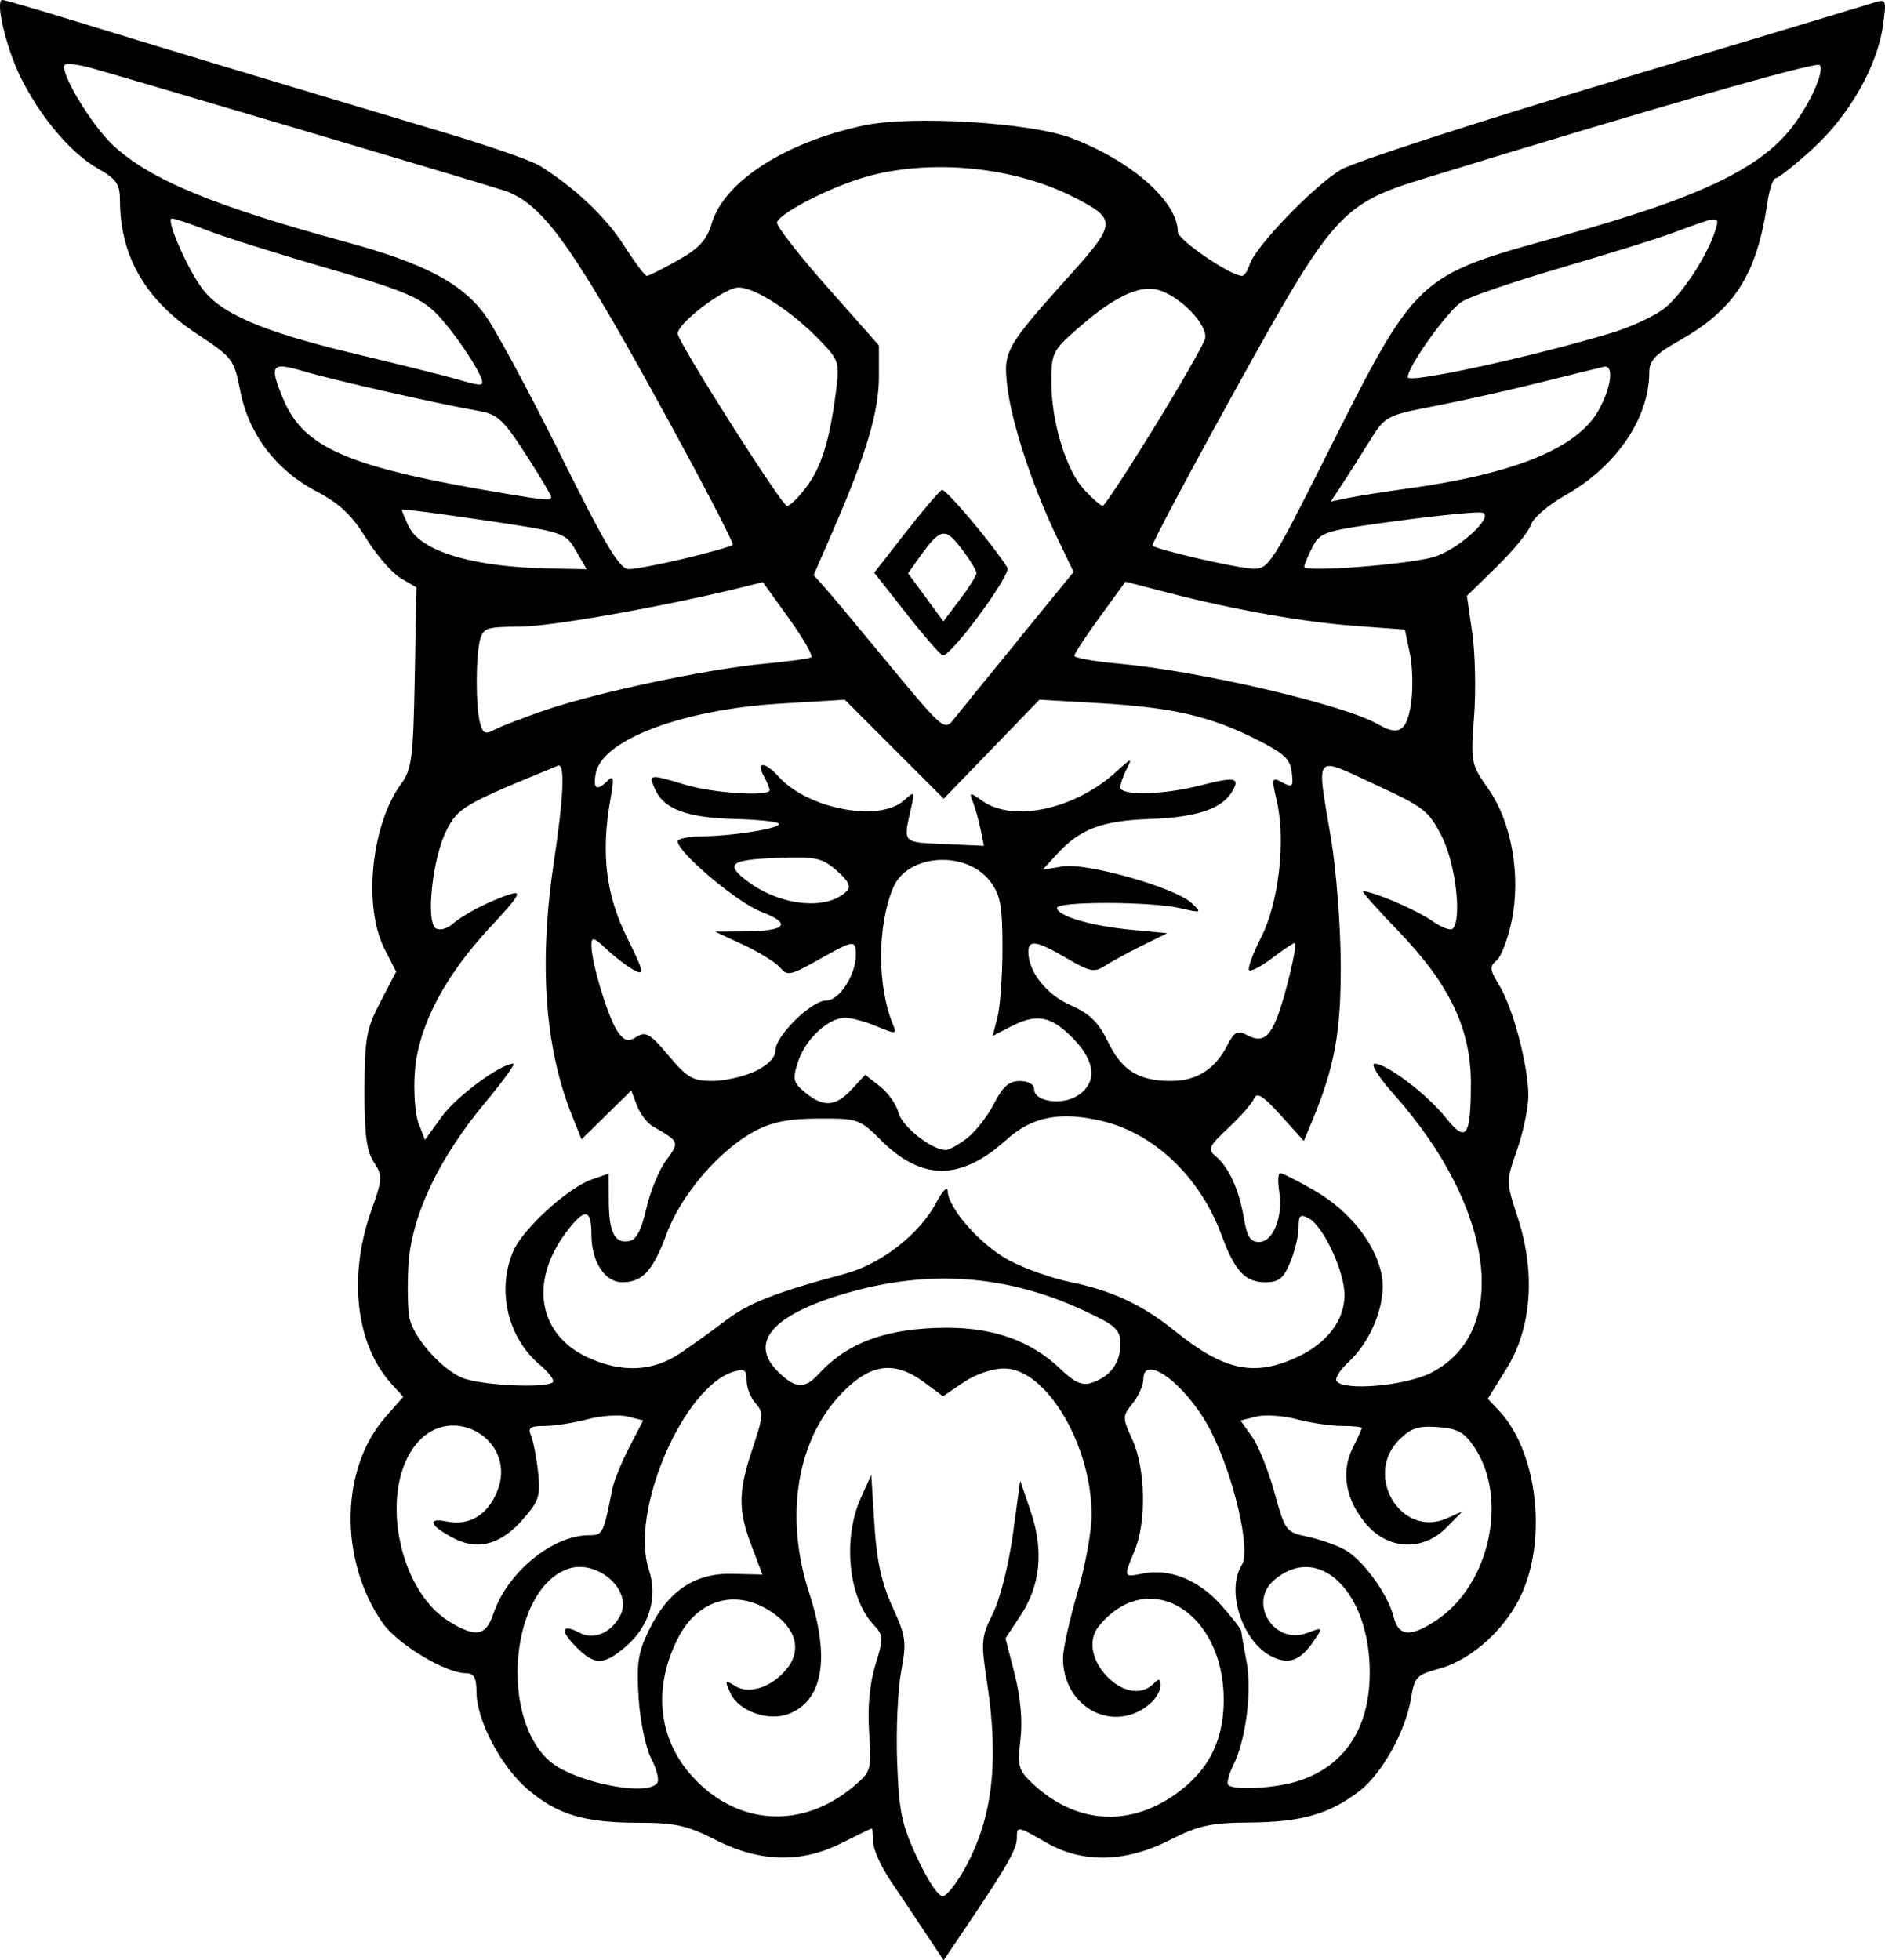 <?xml version="1.0" encoding="UTF-8" standalone="no"?>
<!-- Created with Inkscape (http://www.inkscape.org/) -->

<svg
   width="86.754mm"
   height="90.202mm"
   viewBox="0 0 86.754 90.202"
   version="1.1"
   id="svg5"
   xml:space="preserve"
   inkscape:version="1.2 (dc2aedaf03, 2022-05-15)"
   sodipodi:docname="odin.svg"
   xmlns:inkscape="http://www.inkscape.org/namespaces/inkscape"
   xmlns:sodipodi="http://sodipodi.sourceforge.net/DTD/sodipodi-0.dtd"
   xmlns="http://www.w3.org/2000/svg"
   xmlns:svg="http://www.w3.org/2000/svg"><sodipodi:namedview
     id="namedview7"
     pagecolor="#505050"
     bordercolor="#ffffff"
     borderopacity="1"
     inkscape:showpageshadow="0"
     inkscape:pageopacity="0"
     inkscape:pagecheckerboard="1"
     inkscape:deskcolor="#505050"
     inkscape:document-units="mm"
     showgrid="false"
     showborder="false"
     inkscape:zoom="0.914906"
     inkscape:cx="286.36822"
     inkscape:cy="288.55423"
     inkscape:window-width="2560"
     inkscape:window-height="1364"
     inkscape:window-x="2560"
     inkscape:window-y="48"
     inkscape:window-maximized="1"
     inkscape:current-layer="layer1" /><defs
     id="defs2" /><g
     inkscape:label="Ebene 1"
     inkscape:groupmode="layer"
     id="layer1"
     transform="translate(29.701,-72.102)"><path
       style="fill:#000000;stroke-width:0.265"
       d="m 12.899,161.058 c -0.454,-0.686 -1.183,-1.776 -1.621,-2.424 -0.437,-0.648 -0.795,-1.451 -0.795,-1.786 0,-0.335 -0.03,-0.608 -0.066,-0.607 -0.036,5.3e-4 -0.652,0.298 -1.368,0.661 -1.863,0.945 -3.768,0.901 -5.813,-0.137 -1.318,-0.668 -1.864,-0.79 -3.541,-0.79 -2.513,0 -3.753,-0.375 -5.125,-1.549 -1.225,-1.049 -2.337,-3.171 -2.341,-4.47 -0.002,-0.651 -0.118,-0.86 -0.48,-0.86 -0.945,0 -3.169,-1.344 -3.848,-2.324 -2.005,-2.897 -1.943,-7.092 0.139,-9.464 l 0.819,-0.933 -0.535,-0.585 c -1.645,-1.8 -2.015,-4.942 -0.939,-7.975 0.524,-1.476 0.531,-1.608 0.119,-2.238 -0.336,-0.513 -0.436,-1.289 -0.43,-3.326 0.008,-2.371 0.086,-2.806 0.733,-4.047 l 0.724,-1.39 -0.534,-1.047 c -0.997,-1.955 -0.616,-5.718 0.771,-7.607 0.482,-0.656 0.55,-1.195 0.619,-4.882 l 0.078,-4.144 -0.725,-0.428 c -0.399,-0.236 -1.117,-1.064 -1.596,-1.841 -0.657,-1.065 -1.218,-1.595 -2.281,-2.152 -1.858,-0.973 -3.113,-2.625 -3.504,-4.61 -0.29,-1.476 -0.35,-1.554 -2.004,-2.642 -2.35,-1.545 -3.524,-3.572 -3.534,-6.1 -0.003,-0.798 -0.146,-1.008 -1.039,-1.517 -1.227,-0.701 -2.613,-2.339 -3.528,-4.172 -0.669,-1.339 -1.196,-3.572 -0.844,-3.572 0.105,0 1.694,0.463 3.529,1.03 3.132,0.966 8.177,2.488 16.824,5.074 2.034,0.608 3.998,1.292 4.366,1.52 1.603,0.993 3.043,2.353 3.882,3.664 0.497,0.777 0.972,1.412 1.055,1.412 0.083,0 0.723,-0.321 1.421,-0.714 0.991,-0.557 1.334,-0.93 1.566,-1.702 0.579,-1.931 3.371,-3.731 6.994,-4.508 2.197,-0.471 7.669,-0.14 9.564,0.579 2.767,1.05 4.895,2.928 4.895,4.32 0,0.363 2.417,2.015 2.959,2.022 0.099,0.001 0.257,-0.239 0.351,-0.533 0.26,-0.819 2.985,-3.643 4.207,-4.359 0.598,-0.35 6.206,-2.172 12.462,-4.049 6.256,-1.876 11.661,-3.503 12.01,-3.615 0.623,-0.199 0.632,-0.179 0.469,1.015 -0.258,1.88 -1.542,4.142 -3.224,5.68 -0.822,0.751 -1.593,1.366 -1.714,1.366 -0.121,0 -0.294,0.506 -0.385,1.124 -0.486,3.303 -1.506,4.909 -4.018,6.327 -1.133,0.639 -1.419,0.936 -1.419,1.473 0,2.116 -1.517,4.342 -3.861,5.664 -0.774,0.437 -1.488,1.05 -1.588,1.363 -0.099,0.313 -0.802,1.176 -1.562,1.918 l -1.382,1.349 0.246,1.702 c 0.135,0.936 0.173,2.673 0.083,3.86 -0.158,2.102 -0.141,2.189 0.652,3.314 1.077,1.528 1.513,3.995 1.077,6.095 -0.17,0.819 -0.482,1.633 -0.693,1.808 -0.332,0.275 -0.315,0.429 0.125,1.145 0.636,1.036 1.349,3.751 1.337,5.098 -0.005,0.561 -0.239,1.675 -0.52,2.475 -0.509,1.449 -0.509,1.463 0.037,3.128 0.825,2.521 0.635,5.074 -0.515,6.925 l -0.868,1.397 0.528,0.562 c 1.703,1.813 2.205,5.695 1.075,8.321 -0.712,1.655 -2.321,3.129 -3.868,3.545 -1.002,0.269 -1.113,0.385 -1.263,1.327 -0.245,1.532 -1.343,3.507 -2.396,4.31 -1.373,1.047 -2.667,1.416 -5.031,1.432 -1.808,0.013 -2.344,0.13 -3.675,0.805 -2.048,1.038 -4.006,1.082 -5.678,0.126 -1.371,-0.784 -1.361,-0.782 -1.366,-0.195 -0.005,0.489 -0.495,1.347 -2.278,3.986 l -1.091,1.616 z m 1.797,-2.966 c 1.275,-2.291 1.59,-4.888 1.035,-8.535 -0.293,-1.924 -0.276,-2.125 0.266,-3.211 0.326,-0.652 0.726,-2.242 0.917,-3.636 l 0.338,-2.478 0.483,1.419 c 0.61,1.79 0.452,3.401 -0.47,4.794 l -0.691,1.043 0.424,1.654 c 0.273,1.064 0.367,2.137 0.265,3.006 -0.145,1.234 -0.095,1.412 0.566,2.03 1.921,1.797 4.298,2.012 6.429,0.581 1.604,-1.077 2.355,-2.483 2.361,-4.417 0.012,-4.105 -3.501,-6.185 -5.75,-3.406 -1.122,1.386 1.276,3.887 2.527,2.636 0.247,-0.247 0.318,-0.227 0.318,0.091 0,0.225 -0.208,0.592 -0.463,0.815 -1.658,1.456 -4.047,0.212 -4.029,-2.097 0.003,-0.407 0.301,-1.747 0.661,-2.976 0.361,-1.229 0.656,-2.843 0.656,-3.587 0,-3.232 -2.096,-6.746 -4.023,-6.746 -0.547,0 -1.318,0.263 -1.872,0.639 l -0.942,0.639 -0.866,-0.639 c -1.386,-1.022 -2.484,-0.871 -3.821,0.525 -2.05,2.139 -2.618,5.658 -1.478,9.155 0.981,3.009 0.646,4.973 -0.953,5.581 -0.929,0.353 -2.294,-0.136 -2.668,-0.957 -0.276,-0.605 -0.26,-0.629 0.213,-0.334 0.673,0.42 1.774,0.029 2.44,-0.866 0.655,-0.879 0.306,-1.892 -0.906,-2.63 -1.592,-0.971 -3.273,-0.445 -4.164,1.303 -1.142,2.238 -0.922,4.554 0.595,6.282 2.053,2.338 5.097,2.553 7.497,0.53 0.802,-0.676 0.822,-0.746 0.708,-2.487 -0.077,-1.175 0.024,-2.244 0.291,-3.107 0.385,-1.24 0.379,-1.345 -0.095,-1.852 -1.153,-1.232 -1.422,-3.955 -0.575,-5.829 l 0.478,-1.058 0.145,2.29 c 0.106,1.67 0.33,2.694 0.827,3.779 0.627,1.369 0.659,1.611 0.401,3.002 -0.154,0.832 -0.236,2.703 -0.181,4.158 0.087,2.308 0.208,2.877 0.95,4.455 0.512,1.09 0.982,1.766 1.184,1.7 0.184,-0.06 0.622,-0.627 0.975,-1.26 z M 0.556,154.13 c 0.087,-0.141 -0.044,-0.647 -0.292,-1.124 -0.248,-0.477 -0.506,-1.722 -0.573,-2.765 -0.103,-1.585 -0.026,-2.098 0.467,-3.116 C 1.032,145.319 2.266,144.482 3.996,144.523 l 1.393,0.033 -0.496,-1.305 c -0.633,-1.666 -0.624,-2.522 0.047,-4.513 0.491,-1.458 0.504,-1.653 0.132,-2.063 -0.226,-0.249 -0.41,-0.72 -0.41,-1.045 0,-0.491 -0.102,-0.562 -0.595,-0.413 -2.325,0.7 -4.788,6.434 -3.909,9.099 0.43,1.303 0.021,2.646 -1.09,3.581 -1.001,0.842 -1.403,0.841 -2.251,-0.007 -0.762,-0.762 -0.684,-1.104 0.15,-0.658 0.649,0.348 1.447,0.018 1.87,-0.773 0.629,-1.175 -1.081,-2.67 -2.452,-2.146 -2.581,0.987 -3.108,6.768 -0.804,8.814 1.108,0.984 4.558,1.68 4.976,1.003 z M 29.855,154.111 c 2.241,-0.622 3.476,-2.4 3.485,-5.018 0.013,-3.742 -2.352,-6.043 -4.402,-4.282 -1.224,1.051 0.003,3.01 1.523,2.432 0.718,-0.273 0.725,-0.266 0.344,0.309 -0.625,0.941 -1.141,1.159 -1.913,0.807 -1.387,-0.632 -2.199,-3.033 -1.439,-4.25 0.428,-0.686 -0.378,-4.13 -1.452,-6.205 -1.066,-2.059 -3.082,-3.584 -3.082,-2.332 0,0.275 -0.222,0.774 -0.493,1.109 -0.48,0.593 -0.48,0.638 -0.006,1.683 0.599,1.318 0.648,3.776 0.102,5.083 -0.52,1.244 -0.521,1.241 0.366,1.063 1.229,-0.246 2.547,0.276 3.577,1.415 0.524,0.58 0.957,1.143 0.964,1.252 0.006,0.109 0.115,0.732 0.241,1.385 0.258,1.337 -0.033,3.611 -0.61,4.766 -0.209,0.419 -0.313,0.828 -0.232,0.91 0.24,0.24 1.966,0.167 3.028,-0.128 z m -36.854,-7.735 c 0.629,-1.907 2.724,-3.631 4.412,-3.631 0.63,0 0.654,-0.048 1.063,-2.117 0.072,-0.364 0.422,-1.225 0.777,-1.913 l 0.646,-1.252 -0.712,-0.179 c -0.392,-0.098 -1.227,-0.041 -1.856,0.127 -0.629,0.168 -1.512,0.306 -1.962,0.306 -0.676,0 -0.785,0.08 -0.626,0.463 0.106,0.255 0.251,1.009 0.322,1.677 0.115,1.078 0.036,1.32 -0.705,2.164 -1.01,1.151 -2.06,1.441 -3.157,0.874 -1.12,-0.579 -1.293,-0.971 -0.346,-0.782 1.037,0.207 1.862,-0.279 2.315,-1.362 0.98,-2.346 -2.052,-4.18 -3.691,-2.233 -1.754,2.085 -0.898,6.742 1.508,8.21 1.205,0.735 1.679,0.651 2.01,-0.353 z m 43.432,0.265 c 2.436,-1.642 3.294,-5.603 1.72,-7.946 -0.465,-0.693 -0.769,-0.86 -1.681,-0.927 -0.9,-0.066 -1.24,0.046 -1.777,0.583 -1.658,1.658 0.101,4.55 2.199,3.615 l 0.708,-0.316 -0.728,0.739 c -1.072,1.089 -2.625,1.045 -3.651,-0.103 -0.978,-1.095 -1.232,-2.422 -0.675,-3.537 0.233,-0.467 0.424,-0.89 0.424,-0.941 0,-0.05 -0.415,-0.092 -0.922,-0.092 -0.507,0 -1.437,-0.138 -2.066,-0.306 -0.629,-0.168 -1.47,-0.224 -1.868,-0.124 l -0.724,0.182 0.532,0.747 c 0.292,0.411 0.756,1.565 1.03,2.565 0.481,1.754 0.532,1.825 1.474,2.021 0.536,0.111 1.307,0.374 1.712,0.583 0.846,0.437 2.04,2.062 2.301,3.13 0.219,0.897 0.794,0.934 1.993,0.126 z M -4.26,135.705 c 0.089,-0.089 -0.175,-0.445 -0.586,-0.791 -1.486,-1.25 -2,-3.409 -1.244,-5.219 0.426,-1.02 2.512,-2.932 3.621,-3.318 l 0.781,-0.272 0.004,1.243 c 0.005,1.457 0.273,1.992 0.934,1.864 0.336,-0.065 0.572,-0.51 0.796,-1.504 0.175,-0.777 0.585,-1.773 0.911,-2.214 0.625,-0.845 0.62,-0.857 -0.606,-1.558 -0.262,-0.149 -0.594,-0.582 -0.738,-0.962 l -0.262,-0.69 -1.144,1.122 -1.144,1.122 -0.444,-1.109 c -1.258,-3.145 -1.529,-7.025 -0.818,-11.739 0.44,-2.921 0.505,-4.478 0.18,-4.345 -4.358,1.784 -4.594,1.92 -5.136,2.983 -0.641,1.257 -0.96,4.21 -0.486,4.503 0.173,0.107 0.515,0.018 0.761,-0.196 0.527,-0.461 1.766,-1.099 2.695,-1.386 0.529,-0.163 0.343,0.137 -0.926,1.495 -2.132,2.282 -3.337,4.583 -3.498,6.679 -0.068,0.891 0.009,1.962 0.171,2.38 l 0.295,0.76 0.777,-1.073 c 0.672,-0.928 2.706,-2.431 3.29,-2.431 0.107,0 -0.475,0.804 -1.294,1.786 -2.159,2.589 -3.407,5.242 -3.535,7.51 -0.056,0.995 -0.029,2.099 0.06,2.454 0.229,0.912 1.447,2.28 2.398,2.695 0.815,0.355 3.889,0.509 4.188,0.21 z m 12.237,-0.376 c 1.316,-1.455 3.154,-2.121 5.874,-2.131 2.204,-0.008 3.933,0.62 5.27,1.914 0.611,0.591 0.981,0.76 1.387,0.631 0.869,-0.276 1.351,-0.904 1.351,-1.762 0,-0.71 -0.168,-0.867 -1.679,-1.574 -3.546,-1.659 -7.198,-1.913 -11.045,-0.767 -3.296,0.982 -4.371,2.237 -3.049,3.559 0.808,0.808 1.248,0.838 1.889,0.129 z m 28.18,-0.058 c 3.685,-1.858 2.928,-7.604 -1.685,-12.786 -0.735,-0.825 -1.117,-1.436 -0.9,-1.436 0.554,0 2.414,1.414 3.27,2.487 0.935,1.172 1.148,0.885 1.153,-1.561 0.005,-2.519 -0.976,-4.581 -3.348,-7.039 -0.969,-1.003 -1.697,-1.824 -1.619,-1.824 0.45,0 2.477,0.866 3.152,1.346 0.435,0.31 0.874,0.481 0.975,0.38 0.435,-0.436 0.139,-2.98 -0.491,-4.23 -0.603,-1.196 -0.819,-1.364 -3.096,-2.415 -2.842,-1.312 -2.684,-1.507 -2.014,2.475 0.238,1.417 0.441,4.006 0.45,5.752 0.017,3.16 -0.274,4.762 -1.316,7.267 l -0.382,0.917 -1.063,-1.181 c -0.798,-0.886 -1.102,-1.082 -1.219,-0.784 -0.086,0.218 -0.617,0.827 -1.18,1.353 -0.91,0.849 -0.978,0.995 -0.605,1.304 0.609,0.505 1.089,1.55 1.302,2.834 0.145,0.872 0.302,1.124 0.699,1.124 0.65,0 1.118,-1.161 0.934,-2.315 -0.075,-0.473 -0.055,-0.859 0.045,-0.857 0.1,0.001 0.809,0.362 1.575,0.801 1.63,0.935 2.858,2.499 3.104,3.951 0.207,1.224 -0.473,2.966 -1.542,3.949 -0.379,0.349 -0.626,0.736 -0.549,0.86 0.296,0.48 3.149,0.238 4.352,-0.369 z M 1.624,134.358 c 0.579,-0.393 1.53,-1.078 2.113,-1.522 1.021,-0.779 2.324,-1.286 5.43,-2.115 1.684,-0.45 3.452,-1.824 4.222,-3.281 0.28,-0.531 0.515,-0.775 0.522,-0.542 0.022,0.801 1.51,2.488 2.81,3.188 0.716,0.386 2.017,0.846 2.89,1.023 1.86,0.377 3.293,1.051 4.762,2.238 2.243,1.812 3.619,2.115 5.577,1.225 1.406,-0.639 2.228,-1.701 2.228,-2.878 0,-1.089 -0.969,-3.168 -1.645,-3.53 -0.395,-0.212 -0.471,-0.143 -0.471,0.427 0,0.374 -0.173,1.092 -0.383,1.597 -0.312,0.748 -0.525,0.918 -1.15,0.918 -0.921,0 -1.402,-0.518 -2.008,-2.163 -0.983,-2.666 -3.081,-4.676 -5.482,-5.252 -1.93,-0.463 -3.239,-0.211 -4.414,0.85 -2.114,1.91 -3.899,1.912 -5.805,0.005 -0.948,-0.948 -1.044,-0.981 -2.842,-0.973 -1.376,0.006 -2.138,0.154 -2.926,0.57 -1.627,0.859 -3.402,2.921 -4.069,4.727 -0.629,1.703 -1.116,2.236 -2.045,2.236 -0.798,0 -1.42,-0.952 -1.42,-2.176 0,-1.225 -0.304,-1.262 -1.151,-0.14 -1.727,2.289 -1.301,4.738 1.008,5.786 1.565,0.711 2.988,0.638 4.249,-0.217 z m 13.196,-9.893 c 0.387,-0.305 0.942,-1.019 1.232,-1.587 0.399,-0.782 0.687,-1.033 1.183,-1.033 0.384,0 0.656,0.153 0.656,0.368 0,0.583 1.287,0.775 2.012,0.299 0.918,-0.602 0.82,-1.592 -0.266,-2.678 -0.996,-0.996 -1.64,-1.105 -2.843,-0.483 l -0.806,0.417 0.224,-0.88 c 0.123,-0.484 0.224,-1.913 0.224,-3.176 0,-1.917 -0.091,-2.418 -0.553,-3.037 -1.094,-1.465 -3.822,-1.295 -4.48,0.28 -0.737,1.765 -0.737,4.54 10e-4,6.308 0.179,0.43 0.128,0.434 -0.753,0.066 -0.52,-0.217 -1.171,-0.395 -1.447,-0.395 -0.775,0 -1.825,0.968 -2.164,1.994 -0.279,0.844 -0.25,0.974 0.312,1.442 0.836,0.697 1.404,0.66 2.145,-0.14 l 0.623,-0.672 0.681,0.536 c 0.374,0.295 0.757,0.839 0.85,1.209 0.159,0.635 1.523,1.713 2.17,1.715 0.162,5.3e-4 0.612,-0.248 1,-0.553 z m -9.77,-3.067 c 0.59,-0.281 0.935,-0.633 0.935,-0.953 0,-0.677 1.658,-2.306 2.348,-2.306 0.596,0 1.356,-1.179 1.356,-2.104 0,-0.702 -0.093,-0.69 -1.741,0.241 -1.261,0.711 -1.419,0.744 -1.741,0.355 -0.195,-0.235 -0.949,-0.706 -1.677,-1.045 l -1.323,-0.617 1.323,-0.007 c 1.954,-0.01 2.256,-0.352 0.8,-0.908 -1.109,-0.423 -3.843,-2.729 -3.843,-3.241 0,-0.119 0.506,-0.221 1.124,-0.229 1.522,-0.018 3.725,-0.385 3.522,-0.588 -0.09,-0.09 -0.989,-0.184 -1.997,-0.208 -2.174,-0.052 -3.267,-0.447 -3.668,-1.326 -0.343,-0.753 -0.309,-0.759 1.391,-0.244 1.26,0.382 3.861,0.547 3.861,0.244 0,-0.082 -0.123,-0.38 -0.274,-0.661 -0.364,-0.681 0.064,-0.653 0.696,0.046 1.336,1.477 4.613,2.102 5.747,1.096 0.509,-0.451 0.518,-0.443 0.343,0.331 -0.371,1.644 -0.428,1.582 1.527,1.667 l 1.822,0.079 -0.149,-0.741 c -0.082,-0.407 -0.238,-0.97 -0.347,-1.251 -0.189,-0.489 -0.171,-0.492 0.437,-0.066 1.43,1.002 4.284,0.369 6.174,-1.369 0.675,-0.621 0.728,-0.635 0.463,-0.123 -0.164,0.318 -0.299,0.705 -0.299,0.86 0,0.4 2.005,0.35 3.712,-0.093 1.586,-0.411 1.834,-0.355 1.413,0.322 -0.481,0.774 -1.647,1.155 -3.76,1.229 -2.208,0.077 -3.217,0.457 -4.276,1.611 l -0.661,0.72 0.926,-0.149 c 1.114,-0.179 5.174,0.976 5.927,1.686 0.487,0.459 0.47,0.466 -0.529,0.235 -1.345,-0.312 -5.662,-0.322 -5.662,-0.013 0,0.37 1.55,0.829 3.394,1.005 l 1.675,0.16 -1.145,0.564 c -0.63,0.31 -1.399,0.729 -1.709,0.93 -0.501,0.325 -0.696,0.288 -1.767,-0.34 -1.38,-0.809 -1.771,-0.874 -1.771,-0.295 0,0.914 0.831,1.963 1.946,2.456 0.886,0.392 1.283,0.781 1.723,1.691 0.634,1.31 1.415,1.793 2.899,1.793 1.166,0 2.013,-0.53 2.571,-1.608 0.345,-0.667 0.482,-0.741 0.93,-0.501 0.646,0.345 0.991,0.152 1.36,-0.761 0.385,-0.953 0.99,-3.48 0.833,-3.48 -0.069,0 -0.538,0.314 -1.042,0.698 -0.504,0.384 -0.98,0.634 -1.058,0.555 -0.079,-0.079 0.173,-0.767 0.56,-1.529 0.806,-1.591 1.131,-4.457 0.711,-6.267 -0.247,-1.064 -0.235,-1.105 0.259,-0.84 0.465,0.249 0.51,0.2 0.433,-0.469 -0.071,-0.62 -0.362,-0.884 -1.71,-1.555 -2.095,-1.042 -3.821,-1.434 -7.183,-1.629 l -2.721,-0.158 -2.202,2.278 -2.202,2.278 -2.278,-2.278 -2.278,-2.278 -2.96,0.18 c -4.517,0.274 -8.204,1.664 -8.498,3.204 -0.14,0.732 0.045,0.844 0.554,0.335 0.265,-0.265 0.289,-0.093 0.119,0.86 -0.441,2.476 -0.212,4.398 0.753,6.344 0.783,1.577 0.83,1.777 0.364,1.539 -0.295,-0.151 -0.863,-0.58 -1.263,-0.953 -0.646,-0.602 -0.728,-0.623 -0.728,-0.183 0,0.797 0.797,3.394 1.216,3.963 0.313,0.425 0.475,0.466 0.87,0.22 0.415,-0.259 0.624,-0.135 1.462,0.866 0.85,1.017 1.112,1.169 2.013,1.169 0.57,0 1.457,-0.201 1.971,-0.446 z m 4.224,-8.299 c 0.201,-0.205 0.066,-0.475 -0.472,-0.941 -0.683,-0.591 -0.948,-0.646 -2.778,-0.577 -2.13,0.081 -2.377,0.285 -1.308,1.083 1.524,1.138 3.668,1.343 4.559,0.436 z M -4.519,104.751 c 2.358,-0.802 7.388,-1.864 9.975,-2.105 1.091,-0.102 2.07,-0.234 2.174,-0.294 0.104,-0.06 -0.353,-0.863 -1.016,-1.785 l -1.206,-1.676 -0.968,0.239 c -3.529,0.872 -8.832,1.811 -10.23,1.811 -1.494,0 -1.672,0.058 -1.816,0.595 -0.205,0.765 -0.206,3.068 -0.002,3.83 0.133,0.497 0.241,0.545 0.691,0.304 0.293,-0.157 1.372,-0.571 2.398,-0.92 z m 21.665,-3.189 2.563,-3.142 -0.794,-1.655 c -1.109,-2.311 -2.061,-5.213 -2.257,-6.879 -0.192,-1.634 -0.093,-1.808 2.923,-5.167 2.104,-2.343 2.112,-2.543 0.135,-3.546 -2.704,-1.372 -6.399,-1.761 -9.375,-0.987 -1.615,0.42 -4.125,1.679 -4.282,2.148 -0.048,0.144 0.987,1.477 2.301,2.962 l 2.388,2.7 v 1.455 c 0,1.579 -0.576,3.525 -2.053,6.93 l -0.947,2.184 0.528,0.594 c 0.291,0.327 1.642,1.944 3.003,3.593 2.377,2.88 2.491,2.978 2.89,2.477 0.228,-0.287 1.568,-1.937 2.978,-3.665 z m -5.116,-1.206 -1.495,-1.901 1.455,-1.865 c 0.8,-1.026 1.548,-1.9 1.661,-1.943 0.176,-0.066 2.417,2.599 3.011,3.58 0.186,0.307 -2.564,4.044 -2.968,4.034 -0.093,-0.002 -0.841,-0.859 -1.664,-1.905 z M 15.238,98.476 c 0.004,-0.119 -0.306,-0.627 -0.688,-1.128 -0.762,-0.999 -0.973,-0.953 -1.953,0.422 l -0.507,0.712 0.813,1.106 0.813,1.106 0.757,-1 c 0.417,-0.55 0.761,-1.098 0.765,-1.217 z m 20,6.016 c 0.1,-0.666 0.077,-1.708 -0.05,-2.315 l -0.232,-1.104 -2.249,-0.166 c -2.425,-0.179 -5.6,-0.741 -8.678,-1.538 l -1.932,-0.5 -1.177,1.618 c -0.647,0.89 -1.177,1.696 -1.177,1.793 0,0.096 0.923,0.259 2.051,0.361 3.748,0.339 10.406,1.899 11.942,2.797 0.937,0.548 1.314,0.31 1.502,-0.946 z M -3.194,97.445 c -0.492,-0.843 -0.53,-0.855 -4.258,-1.408 -2.069,-0.307 -3.761,-0.525 -3.761,-0.485 0,0.04 0.136,0.37 0.301,0.734 0.54,1.184 2.945,1.912 6.536,1.979 l 1.678,0.031 z m 5.022,0.353 c 1.133,-0.271 2.119,-0.552 2.191,-0.624 0.072,-0.072 -1.555,-3.186 -3.616,-6.92 C -3.493,83.193 -4.814,81.407 -6.551,80.852 -7.922,80.414 -24.499,75.498 -25.576,75.211 c -0.551,-0.147 -1.065,-0.204 -1.142,-0.127 -0.273,0.273 1.185,2.719 2.187,3.671 1.667,1.583 4.619,2.814 10.742,4.479 3.574,0.972 5.286,1.861 6.38,3.316 0.454,0.603 2.016,3.492 3.472,6.42 2.12,4.266 2.751,5.323 3.175,5.322 0.291,-2.7e-4 1.456,-0.222 2.59,-0.494 z m 29.309,-4.331 c 4.417,-8.795 4.239,-8.627 11.096,-10.526 6.215,-1.721 9.05,-3.061 10.535,-4.979 0.846,-1.093 1.525,-2.619 1.276,-2.868 -0.167,-0.167 -7.663,1.984 -18.204,5.223 -3.826,1.176 -4.191,1.588 -8.789,9.909 -2.09,3.784 -3.76,6.925 -3.71,6.982 0.164,0.185 3.926,1.048 4.657,1.068 0.666,0.018 0.878,-0.308 3.139,-4.809 z m 5.128,4.271 c 1.104,-0.306 2.824,-1.858 2.265,-2.044 -0.175,-0.058 -1.922,0.11 -3.883,0.373 -3.415,0.459 -3.582,0.51 -3.943,1.208 -0.207,0.401 -0.377,0.812 -0.377,0.914 0,0.256 4.665,-0.098 5.938,-0.451 z M 7.402,94.525 c 0.699,-0.924 1.079,-2.145 1.368,-4.39 0.174,-1.351 0.142,-1.454 -0.706,-2.34 -1.296,-1.352 -3.001,-2.464 -3.779,-2.464 -0.64,0 -2.797,1.637 -2.797,2.122 0,0.374 4.796,7.932 5.034,7.932 0.127,0 0.524,-0.387 0.881,-0.86 z M 23.414,91.78 c 1.219,-1.98 2.273,-3.821 2.344,-4.091 0.162,-0.62 -1.174,-1.998 -2.184,-2.252 -0.886,-0.222 -2.045,0.345 -3.724,1.823 -1.098,0.966 -1.165,1.105 -1.165,2.41 0,1.855 0.687,4.094 1.529,4.986 0.378,0.4 0.754,0.727 0.836,0.725 0.082,-0.001 1.146,-1.622 2.365,-3.603 z m -27.748,3.188 c 0,-0.084 -0.529,-0.97 -1.176,-1.97 -1.035,-1.6 -1.296,-1.838 -2.183,-1.991 -1.747,-0.301 -6.705,-1.425 -8.05,-1.825 -1.477,-0.439 -1.581,-0.295 -0.924,1.279 0.949,2.272 3.005,3.148 10.216,4.353 1.911,0.319 2.117,0.334 2.117,0.154 z m 39.41,-0.383 c 4.908,-0.678 7.786,-1.848 8.773,-3.567 0.606,-1.055 0.749,-2.141 0.268,-2.039 -0.2,0.042 -1.51,0.365 -2.91,0.716 -1.401,0.351 -3.581,0.84 -4.846,1.085 -2.288,0.445 -2.303,0.453 -3.058,1.665 -0.417,0.67 -0.983,1.561 -1.258,1.978 l -0.499,0.76 0.779,-0.164 c 0.429,-0.09 1.667,-0.286 2.751,-0.436 z m -42.585,-4.908 c 0,-0.398 -1.394,-2.459 -2.171,-3.21 -0.719,-0.695 -1.598,-1.053 -5.009,-2.04 -2.275,-0.658 -4.75,-1.439 -5.5,-1.734 -0.75,-0.296 -1.471,-0.537 -1.603,-0.537 -0.295,0 0.68,2.254 1.39,3.216 0.86,1.163 2.762,1.982 6.939,2.984 2.183,0.524 4.326,1.058 4.763,1.186 1.024,0.3 1.191,0.319 1.191,0.135 z m 51.907,-2.234 c 0.973,-0.291 2.123,-0.828 2.557,-1.193 0.816,-0.687 1.943,-2.431 2.285,-3.538 0.219,-0.706 0.226,-0.707 -1.981,0.118 -0.655,0.245 -2.96,0.962 -5.122,1.594 -2.162,0.632 -4.214,1.334 -4.559,1.56 -0.672,0.44 -2.49,2.979 -2.49,3.477 0,0.304 5.634,-0.917 9.309,-2.018 z"
       id="path179" /></g></svg>
